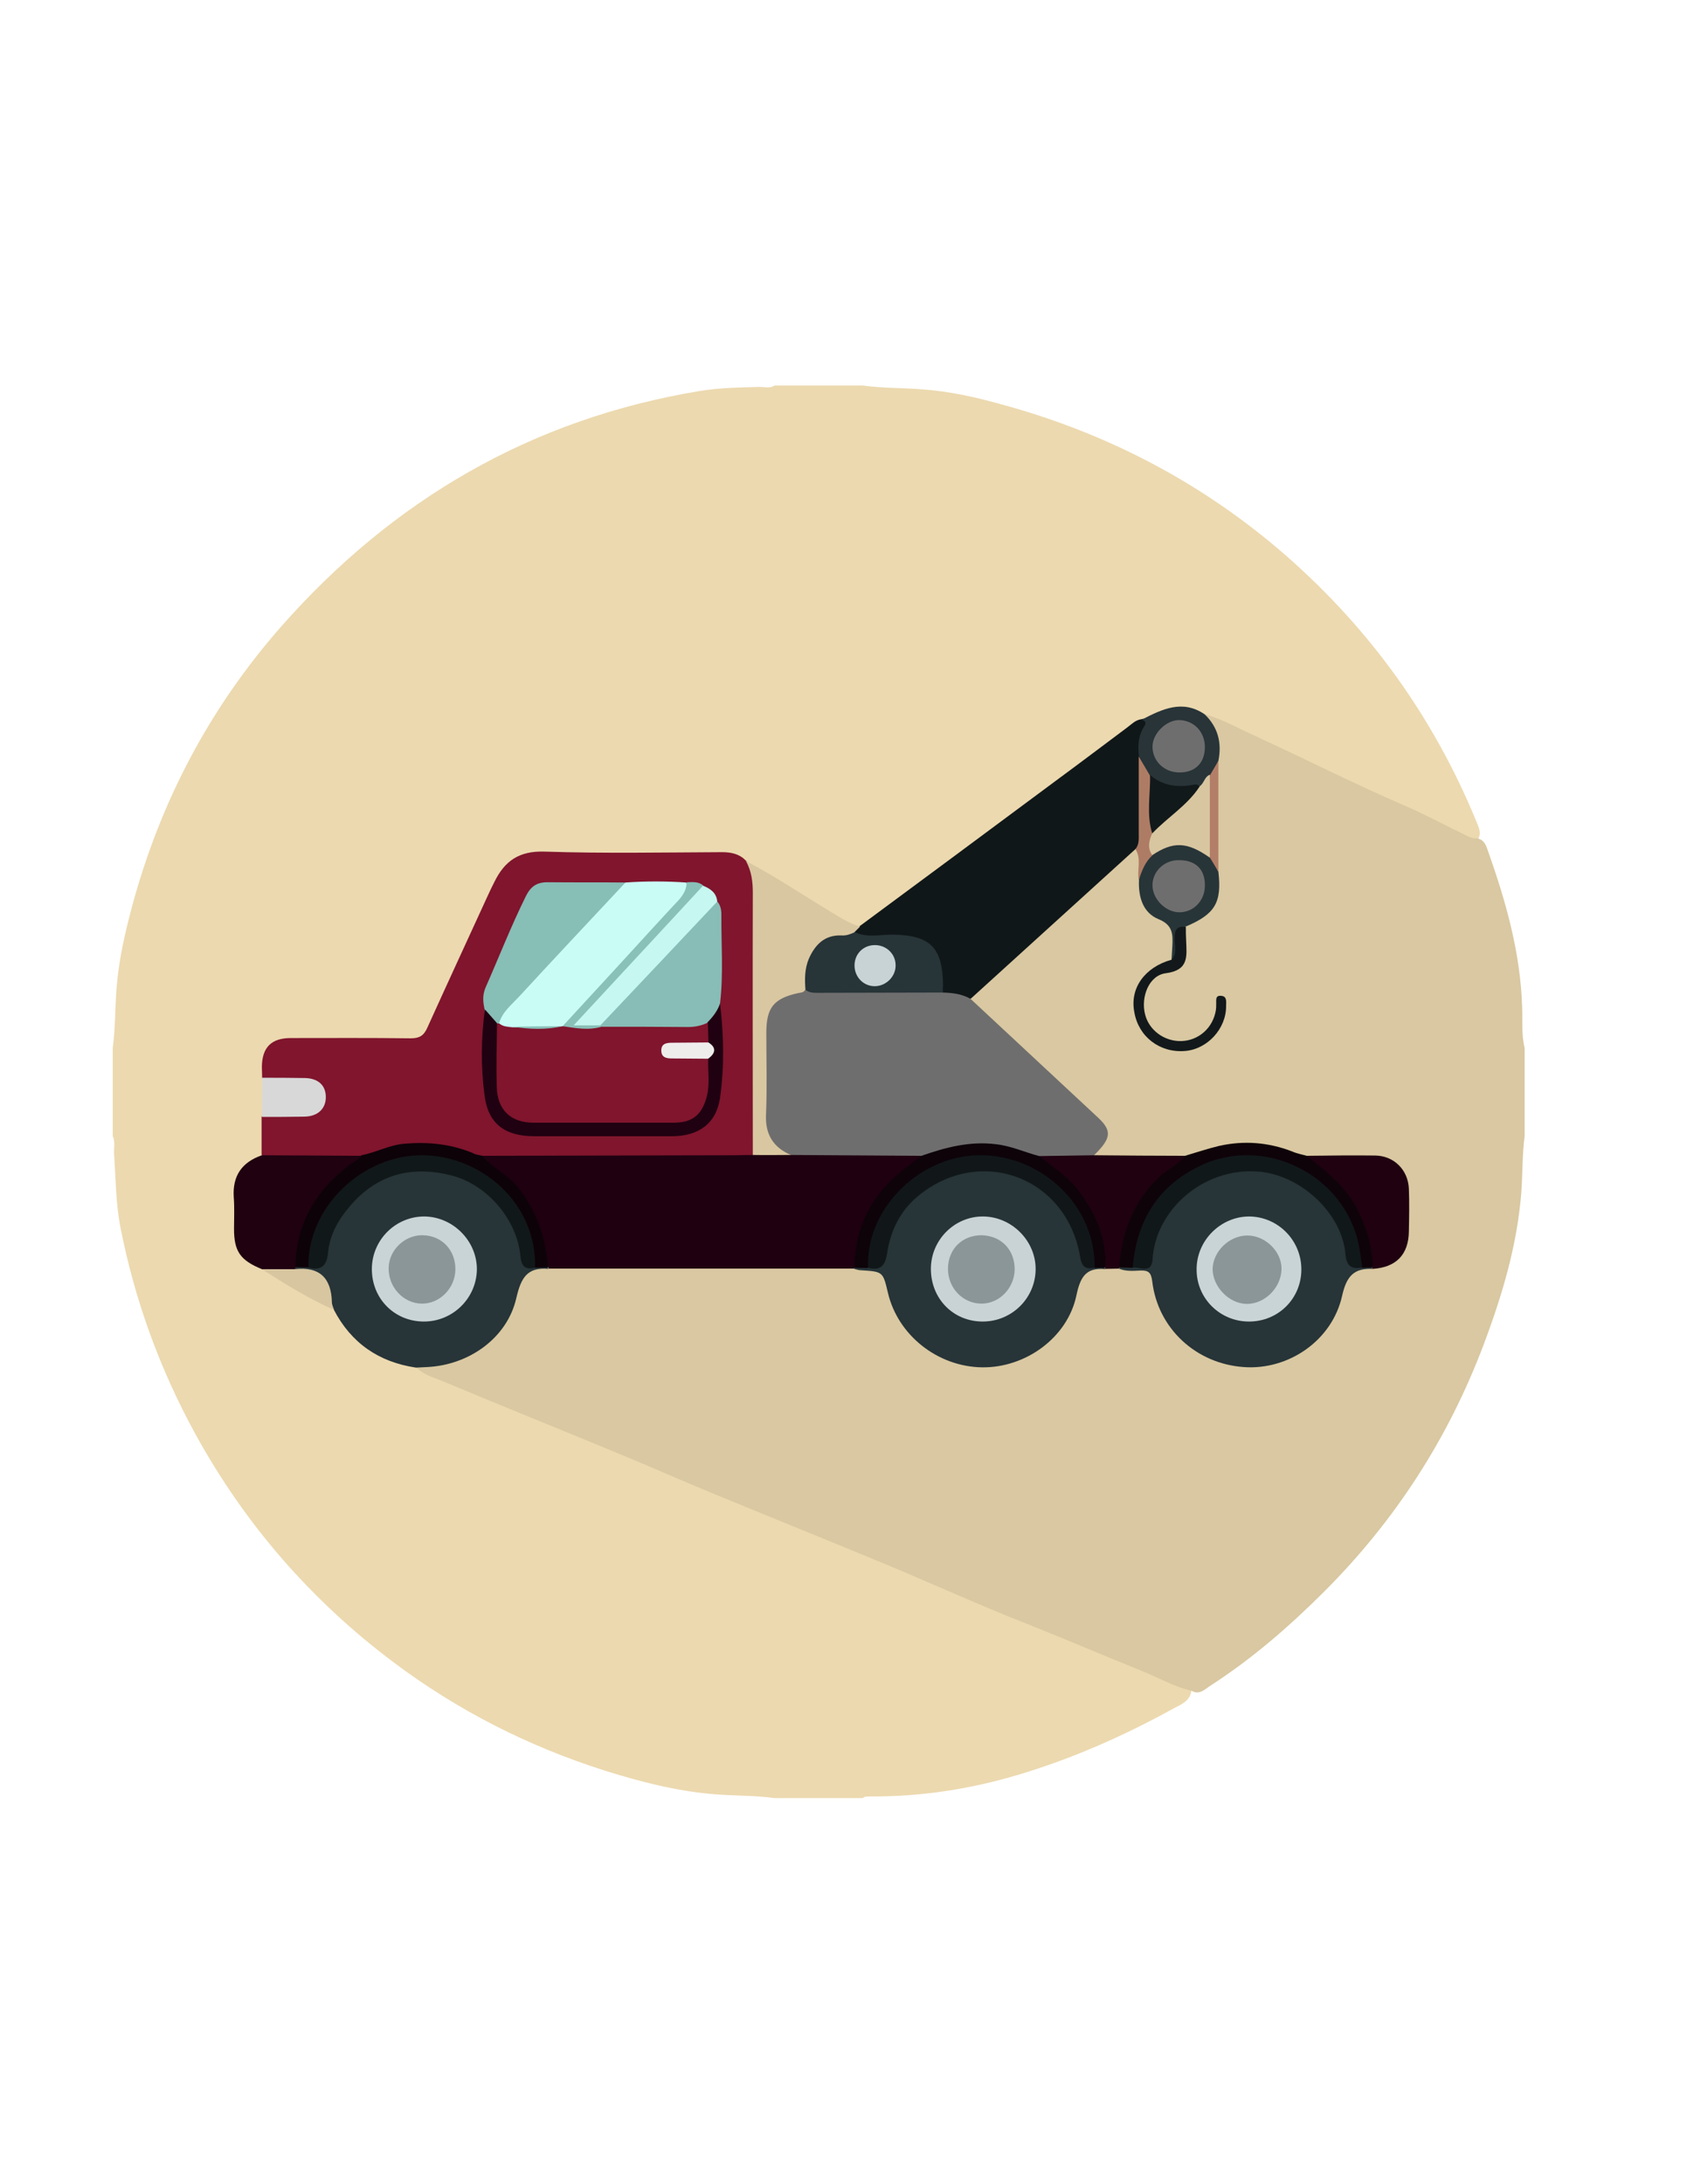 <?xml version="1.0" encoding="utf-8"?>
<!-- Generator: Adobe Illustrator 19.0.0, SVG Export Plug-In . SVG Version: 6.00 Build 0)  -->
<svg version="1.1" id="Calque_1" xmlns="http://www.w3.org/2000/svg" xmlns:xlink="http://www.w3.org/1999/xlink" x="0px" y="0px"
	 viewBox="0 0 612 792" style="enable-background:new 0 0 612 792;" xml:space="preserve">
<style type="text/css">
	.st0{fill:#ECD9AF;}
	.st1{fill:#D9C8A1;}
	.st2{fill:#80152D;}
	.st3{fill:#101719;}
	.st4{fill:#273438;}
	.st5{fill:#D9C7A1;}
	.st6{fill:#1F0110;}
	.st7{fill:#283438;}
	.st8{fill:#D8D8D8;}
	.st9{fill:#D8C6A0;}
	.st10{fill:#6F6E6E;}
	.st11{fill:#1F0010;}
	.st12{fill:#0E0309;}
	.st13{fill:#283538;}
	.st14{fill:#13191B;}
	.st15{fill:#AE7C65;}
	.st16{fill:#B37E67;}
	.st17{fill:#CAFCF6;}
	.st18{fill:#87BEB6;}
	.st19{fill:#87BDB6;}
	.st20{fill:#200111;}
	.st21{fill:#0D0208;}
	.st22{fill:#C6F7F1;}
	.st23{fill:#89C0B8;}
	.st24{fill:#111819;}
	.st25{fill:#C9D4D6;}
	.st26{fill:#12191A;}
	.st27{fill:#0D0309;}
	.st28{fill:#11181A;}
	.st29{fill:#111719;}
	.st30{fill:#C9D3D5;}
	.st31{fill:#EFECEC;}
	.st32{fill:#C8D3D5;}
	.st33{fill:#8B9698;}
</style>
<g>
	<path class="st0" d="M313,652c-10.7,0-21.3,0-32,0c-7.2-1-14.5-0.8-21.8-1.4c-13.7-1.1-26.9-4.5-39.9-8.6
		c-27.7-8.8-53.3-21.8-76.6-39.3C113,580.4,89.1,553,71.1,520.4c-13.1-23.8-22.3-49.1-27.5-75.8c-1.6-8.5-1.6-17.2-2.2-25.8
		c-0.2-2.3,0.5-4.6-0.5-6.9c0-10.7,0-21.3,0-32c1-7.2,0.8-14.5,1.4-21.8c0.8-10,3-19.7,5.6-29.4c10.2-37.9,28.1-71.9,54-101.4
		c40.6-46.1,90.9-75.4,151.8-85.5c7.2-1.2,14.5-1.3,21.9-1.5c1.8,0,3.7,0.6,5.4-0.5c10.7,0,21.3,0,32,0c7.2,1,14.5,0.8,21.8,1.4
		c9.7,0.7,19.1,2.8,28.4,5.4c38.7,10.5,73.4,28.7,103.6,55.1c30.4,26.7,53.4,58.7,68.8,96.2c0.8,2,1.9,4,0.7,6.2
		c-2.3,1.7-4.5,0.6-6.5-0.4c-20.5-9.8-41.3-19-61.8-29c-9.5-4.7-19.5-8.4-28.7-13.8c-0.7-0.4-1.6-0.4-2.4-0.5
		c-7.7-4.4-14.8-1.2-22,1.7c-17.8,12.6-35.2,25.8-52.7,38.9c-14.5,10.9-29.2,21.6-43.7,32.5c-2,1.5-3.9,3.1-6.5,3.6
		c-4.4-0.2-7.7-2.8-11.2-4.9c-10.5-6.3-20.8-13-31.5-19c-3-1.8-6.2-2.3-9.6-2.3c-21.1,0-42.3,0.2-63.4-0.1c-7-0.1-11.2,3-14.3,8.7
		c-4.8,9-8.8,18.3-13,27.5c-4,8.6-8,17.2-11.8,25.9c-1.8,4.2-4.9,5.2-9.5,5.5c-9.8,0.6-19.5-0.8-29.3,0.3c-3,0.3-6,0.2-9-0.2
		c-8.6-1.1-11.7,1.4-12.4,9.9c-0.1,1-0.4,2-0.2,3c0.5,4.5,0.5,8.9,0,13.4c0.2,4.4,0.9,8.9-0.4,13.3c-0.5,1.5-1.6,2.6-2.9,3.3
		c-5.2,3.1-6.9,7.7-6.6,13.5c0.2,3,0.3,6,0,9c-0.7,6.9,2.4,11.4,8.3,14.4c8.6,5.7,17.8,10.2,26.6,15.4c1.1,0.8,1.9,1.9,2.6,3
		c5.6,8.8,13.3,14.6,23.6,16.7c1.3,0.3,2.6,0.7,3.8,1.3c7.3,4,15.3,6.5,22.9,9.7c46.9,19.6,93.8,38.9,140.7,58.5
		c30.3,12.6,60.7,24.9,90.9,37.6c8,3.3,16.3,6,23.7,10.5c0.9,0.5,1.7,1,2.2,2c-0.4,3.8-3.7,5-6.3,6.4c-18.1,10-36.9,18.3-56.7,24.2
		c-17.5,5.2-35.2,7.9-53.5,7.8C314.9,651.5,313.8,651.2,313,652z"/>
	<path class="st1" d="M437,259c6.4,1.7,12.2,5.1,18.2,7.8c18.1,8.3,35.8,17.3,54.1,25.2c7.2,3.1,14.1,6.8,21.1,10.2
		c1.8,0.9,3.5,2,5.6,1.8c2.3,0.5,3.1,2.4,3.7,4.3c6.6,18.5,11.9,37.2,12.5,57c0.2,4.9-0.3,9.9,0.9,14.7c0,10.7,0,21.3,0,32
		c-0.9,6.7-0.7,13.5-1.2,20.3c-1.5,19.3-7,37.6-13.8,55.6c-12.8,33.8-32,63.5-57.6,89.1c-12.8,12.8-26.3,24.5-41.5,34.3
		c-2,1.3-3.9,3.4-6.7,1.8c-6.5-1.5-12.2-4.9-18.3-7.3c-13.9-5.6-27.6-11.5-41.5-17c-16.8-6.6-33.3-14.1-50-21.1
		c-21-8.7-42.1-17.2-63.2-25.9c-12-4.9-23.8-10.2-35.8-15.1c-21-8.7-42.2-17.2-63.2-26c-3.2-1.3-6.6-2.2-9.2-4.8
		c1.3-1.9,3.4-1.8,5.4-2.1c16.7-2.6,27.1-11.9,30.5-28.6c0.8-3.8,2.4-6,6.6-5.8c2.3,0.1,4.6-0.6,6.9-1.2c1.5-0.5,3-0.4,4.5-0.4
		c33.1,0,66.1,0,99.2,0c1.5,0,3-0.1,4.4,0.3c2.4,0.6,4.8,1.5,7.3,1.2c4.9-0.5,7,2.1,7.8,6.4c1.4,7.4,4.9,13.7,10.4,18.9
		c17.9,16.9,47.8,8.8,54.7-14.8c0.2-0.6,0.4-1.3,0.5-1.9c0.5-5.7,3-9.3,9.4-8.8c0.8,0.1,1.6-0.2,2.4-0.5c1.6-0.4,3.2-0.5,4.8,0
		c2.4,0.5,4.9,1,7.4,0.8c4.1-0.4,6,1.5,6.8,5.5c1.9,9.9,6.5,18,15.3,23.5c18.4,11.7,43.5,3,49.3-17.9c2.2-8,5.5-12.2,13.7-12
		c8.7-2.7,10.6-5.3,10.7-14.2c0-4,0.1-8,0-11.9c-0.1-6.7-4-11-10.6-11.3c-8.1-0.4-16.2,0.1-24.3-0.4c-6-0.4-11.3-3.7-17.4-3.9
		c-6.7-0.3-13.2,0.1-19.6,2.4c-2.5,0.9-5,1.9-7.8,1.4c-8.4,0.6-16.8,0.5-25.3,0.4c-1.8,0-3.6,0.1-5.4-0.5c-2.3-0.9-2.2-2.4-1.2-4.4
		c3.1-6.4,2.7-7-2.4-11.7c-13.8-12.7-27.6-25.6-41.2-38.6c-1.1-1-2.2-2.1-2.3-3.7c0.3-2,1.6-3.3,3-4.5
		c17.7-15.8,34.9-32.1,52.7-47.8c1.7-1.5,3.4-3.4,6.1-1.9c2.6,3.2,0.3,7.1,1.6,10.5c0,6.1,2.4,11,7.9,14c3.2,1.8,4,4.6,3.7,8
		c-0.2,2.5,0.4,5-0.6,7.4c-1,1.6-2.8,2.3-4.4,3.1c-6.3,3.3-9.5,9.5-8.3,16c1,6,6.2,11.2,11.8,11.9c7.8,1,13.2-1.9,16.5-9
		c0.5-1,1.2-2,0.9-3.1c-2.7,8.4-7.3,12.1-14.8,12c-6.8-0.1-12.5-4.4-14-10.7c-1.7-6.8,1.4-13.6,7.7-16.7c1.2-0.6,2.4-1.2,3.7-1.5
		c2.3-0.6,3-2.1,3.1-4.4c0.1-3.3-0.5-6.7,1.1-9.8c0.5-0.5-0.3-0.1,0.3-0.4c8.5-4.3,11.7-11.3,10.8-20.6c0.3-12.5,0.3-25-0.1-37.5
		C441.1,270.8,438.2,265.1,437,259z"/>
	<path class="st2" d="M95.1,390.8c0-1.3-0.1-2.7-0.1-4c0.1-7,3.4-10.4,10.5-10.4c14.5,0,29-0.1,43.5,0.1c3.1,0,4.7-0.9,6-3.8
		c7.2-15.9,14.5-31.7,21.8-47.6c0.8-1.8,1.7-3.6,2.6-5.4c3.7-7.5,8.9-11.2,18.1-10.9c21.5,0.7,43,0.3,64.4,0.2c3.3,0,6.3,0.6,8.6,3
		c3.3,2.7,4.6,6.2,4.5,10.5c-0.1,29.9,0,59.7-0.1,89.6c0,2.5,0.2,5-1.6,7.1c-1.9,1.8-4.2,1.7-6.6,1.7c-27.8,0.1-55.5,0-83.3,0
		c-2.5,0-4.9-0.8-7.4-0.5c-2.7,0.5-5.3-0.3-7.7-1.2c-10.7-3.8-21.4-3.6-32,0.2c-2,0.7-4.1,1.4-6.3,1c-9.6,0.7-19.2,0.4-28.8,0.4
		c-2.3,0-4.7,0.1-6.3-2.1c0-4.6,0-9.3,0-13.9c2.3-2.6,5.5-2,8.4-2.1c2.7-0.1,5.3,0.2,8-0.3c2.6-0.5,4.2-2,4.2-4.8
		c0-2.8-1.6-4.3-4.2-4.7c-3.3-0.5-6.7-0.2-10-0.3C99.1,392.9,96.7,393,95.1,390.8z"/>
	<path class="st3" d="M412,307.8c-19.9,18.1-39.9,36.2-59.8,54.3c-3.8,1.2-7.3,0.1-10.6-1.8c-1.4-1.6-1.5-3.6-1.6-5.6
		c-0.8-9.6-5.1-13.7-14.6-13.8c-3.3,0-6.6,0-9.9-0.1c-2.1,0-4.4-0.1-5.8-2.2c-0.6-2,1.2-2.1,2.2-2.8c23.7-17.5,47.3-35,71-52.6
		c8.7-6.4,17.3-12.9,26-19.4c1.6-1.2,3-2.7,5.1-3c3.7-1,2.9,1.8,2.4,3.4c-1,3.5-1.5,6.9-1.5,10.5c-0.1,8.8,0.2,17.5,0.1,26.3
		C415,303.8,415.1,306.6,412,307.8z"/>
	<path class="st4" d="M199,460.1c-7.8-0.7-10,3.3-11.7,10.6c-3.3,14.5-17.2,24.3-32.4,25c-1.3,0.1-2.6,0.1-4,0.2
		c-13.5-2-23.5-8.9-29.8-21c-2-1.8-3.5-4-3.8-6.7c-0.4-3.7-2.3-5.6-6.2-5.4c-1.6,0.1-3.3-0.3-4.3-1.9c-0.2-0.6-0.1-1,0.4-1.5
		c1.4-1.2,3-1.2,4.6-1c3.4-0.1,4.7-2.1,5.4-5.3c4.2-18.3,18.5-30,36.6-30c17.8,0,32.2,11.8,36.6,30.1c0.5,2.1,0.3,4.9,3.6,5.2
		c1.6,0,3.2-0.1,4.6,1.1C198.7,459.7,198.9,459.9,199,460.1z"/>
	<path class="st5" d="M312,336c-0.7,0.7-1.3,1.3-2,2c-0.8,2.3-2.8,2.5-4.8,3c-7.3,1.6-10.6,5.4-11.2,13c-0.2,2-0.1,4-1.1,5.8
		c-1.1,1.7-2.8,2.3-4.6,2.9c-6.1,2-8.5,6.1-8.3,12.5c0.3,9.8,0.2,19.6,0,29.4c-0.1,4.3,1.3,7.7,4.5,10.5c1.3,1.2,3.7,2.1,2,4.7
		c-4.6,1.7-9.2,2.7-13.4-0.9c0-31.7-0.1-63.5,0-95.2c0-4.1-0.5-7.9-2.5-11.5c10.5,5.5,20.3,12.1,30.4,18.2
		C304.5,332.5,308,334.8,312,336z"/>
	<path class="st6" d="M95,418.9c12,0.1,24,0.1,36,0.2c0.5,2.5-1.5,3.5-3,4.7c-10.2,7.9-17.4,17.7-18.8,31c-0.2,1.8-0.5,3.7-2.1,4.9
		c-0.1,0.2-0.1,0.3-0.1,0.5c-4,3.8-8,1-12,0c-7.8-3.2-10.1-6.4-10.1-14.6c0-3.8,0.2-7.7-0.1-11.5C84.3,426.3,87.8,421.4,95,418.9z"
		/>
	<path class="st7" d="M413.2,274.3c-0.5-3.8-0.3-7.5,1.9-10.9c0.9-1.4,0.4-2.1-1-2.4c7.4-3.8,14.8-7.5,22.9-2
		c4.9,4.7,6.3,10.4,5,16.9c-1,1.9-0.6,4.2-2.1,5.9c-1.7,1.4-2.7,3.6-5.1,4.2c-6.6,1.5-13,1.5-18.3-3.7
		C413.8,280.4,414,277.1,413.2,274.3z"/>
	<path class="st8" d="M95.1,390.8c5.2,0,10.3,0,15.5,0.1c4.8,0.1,7.5,2.6,7.6,6.7c0.1,4.3-2.8,7.2-7.7,7.3
		c-5.2,0.1-10.3,0.1-15.5,0.1C95.1,400.3,95.1,395.6,95.1,390.8z"/>
	<path class="st9" d="M95,460.2c4,0,8,0,12,0c8.9-1,13.2,3.2,13.4,12c0,0.9,0.5,1.9,0.8,2.8C112,470.9,103.4,465.6,95,460.2z"/>
	<path class="st10" d="M286.9,418.8c-6.5-2.8-9.4-7.6-9-14.9c0.4-9.8,0.1-19.6,0.1-29.3c0-9.2,2.6-12.5,11.5-14.5
		c1-0.2,2-0.1,2.6-1.2c5.1-2.1,10.5-1.3,15.7-0.9c9.1,0.6,18.2-0.5,27.3-0.1c2.5,0.1,5,0,6.9,2c3.5,0.1,7,0.5,10.1,2.3
		c15.4,14.4,30.9,28.7,46.3,43.1c5.1,4.8,4.7,7.5-1.5,13.6c-3.9,3.8-8.8,1.8-13.2,2c-1.9,0.1-3.9-0.5-5.9-0.3
		c-2.1,0.5-4-0.1-5.8-0.9c-11.1-4.2-22.1-4.1-33.2,0c-1.9,0.7-3.8,1.2-5.9,0.8c-13.1,0.9-26.2,0.4-39.3,0.4
		C291.2,421.1,288.6,421.4,286.9,418.8z"/>
	<path class="st11" d="M286.9,418.8c15.7,0.1,31.4,0.2,47.1,0.3c0.5,2-0.9,3.1-2.2,4c-11.8,8.4-18.8,19.7-20.2,34.3
		c-0.1,0.8-0.4,1.6-1,2.2c-0.2,0.1-0.4,0.3-0.6,0.4c-37,0-74,0-111,0c0-0.2,0-0.3-0.1-0.5c-2.2-1.4-2.4-3.8-2.7-6.1
		c-1.9-11.4-7.3-20.8-16.5-28c-2.1-1.6-5.1-2.7-4.7-6.3c30.5-0.1,61.1-0.1,91.6-0.2c2.2,0,4.3-0.1,6.5-0.1
		C277.7,418.9,282.3,418.8,286.9,418.8z"/>
	<path class="st4" d="M498,460.1c-6.8-0.3-9.5,2.6-11.1,9.7c-3.6,16.3-19.5,27.1-35.7,25.9c-17.3-1.2-31.2-14-33.2-31.1
		c-0.4-3-1.2-4-4.2-3.9c-2.6,0.1-5.3,0.4-7.9-0.7c0.2-0.2,0.3-0.5,0.4-0.7c1.4-1.2,3-1.1,4.6-1c4.1,0.1,5-2.6,5.7-6
		c5-21.8,26.4-34.4,47.4-27.7c13.7,4.4,22.2,14.2,25.5,28.3c0.6,2.6,0.9,5,4.2,5.3c1.3,0.1,2.7,0,3.7,1
		C497.7,459.7,497.9,459.9,498,460.1z"/>
	<path class="st4" d="M401,460.2c-7-0.7-9.1,2.8-10.5,9.5c-3.2,15.3-18.4,26.3-34.2,26.1c-16.1-0.2-30.6-11.6-34.2-27.1
		c-1.8-7.6-1.8-7.6-9.8-8.1c-0.8,0-1.6-0.3-2.4-0.5c-0.1-0.2-0.1-0.3,0-0.5c1.3-1.1,2.9-1.5,4.6-1.3c3.7,0.2,4.7-2.3,5.4-5.3
		c1.9-8.3,5.6-15.7,12.3-21.2c21.7-17.8,53-7.7,60.4,19.4c0.7,2.5,0.2,5.9,3.7,7c1.2,0.2,2.5,0,3.6,0.7
		C400.6,459.3,400.9,459.7,401,460.2z"/>
	<path class="st6" d="M377,419.2c6.7-0.1,13.3-0.2,20-0.3c11,0.1,22,0.2,33,0.2c0.6,2.9-1.7,4.1-3.5,5.4
		c-10.1,7.5-16.3,17.3-17.8,29.9c-0.2,2-0.7,3.9-2.6,5.1c-0.1,0.1-0.1,0.3-0.1,0.5c-1.7,0-3.3,0.1-5,0.1c0-0.2,0-0.4-0.1-0.6
		c-1.3-1-1.6-2.5-1.7-4c-1.4-13.4-8-23.7-18.6-31.6C378.9,422.8,376.6,422,377,419.2z"/>
	<path class="st6" d="M474,419.1c8.3-0.1,16.6-0.2,24.9-0.1c6.8,0.1,11.9,5.2,12.2,12c0.2,5.1,0.1,10.3,0,15.5
		c-0.1,8.4-4.6,13.1-13.2,13.6c0.1-0.2,0-0.3-0.1-0.5c-1.9-1.5-1.9-3.8-2.3-5.8c-2.1-12.2-8.1-21.8-17.9-29.3
		C476,423.2,473.6,422.1,474,419.1z"/>
	<path class="st12" d="M474,419.1c7.1,5.6,14.3,11.2,18.5,19.6c3.3,6.6,5.4,13.5,5.4,20.9c-1.3,0-2.6,0.1-3.9,0.1
		c-2.5-2-2.4-5-3.1-7.7c-6.3-27-35.6-39.6-59.1-25.2c-9.8,6-16.1,14.7-18,26.3c-0.4,2.4-0.6,5-3,6.6c-1.6,0-3.2-0.1-4.8-0.1
		c1-12.6,5.1-23.8,14.4-32.7c3-2.8,7-4.4,9.5-7.8c4.1-1.2,8.2-2.6,12.4-3.6c9-2,17.8-1.3,26.4,2C470.5,418.3,472.3,418.6,474,419.1z
		"/>
	<path class="st13" d="M442,316.1c1.3,11.2-1.2,15.4-11.9,19.9c-2.3,1.5-2,3.9-2.2,6.2c-0.2,2.2,0.5,5.1-2.9,5.8
		c0.1-1.7,0.2-3.3,0.3-5c0.2-4.2,0.2-7.6-5-9.7c-5.7-2.3-7.4-8.1-7.1-14.3c0.7-3.7,0.5-7.7,4.2-10.2c7.1-5.9,14.6-5.6,22.2,1
		C441.4,311.5,440.8,314.1,442,316.1z"/>
	<path class="st14" d="M425,348c2.2-2.4,1-5.4,1.1-8c0-3,1-4.3,4.1-3.9c0,1.7,0,3.3,0.1,5c0.2,5.6,1.1,10.7-7.4,11.8
		c-6.1,0.8-9.1,8.6-7.5,14.9c1.4,5.7,6.9,9.8,13,9.7c6.4-0.1,11.7-4.8,12.7-11.3c0.1-0.7,0.1-1.3,0.1-2c0.1-1.4-0.5-3.4,1.9-3.1
		c2.1,0.2,1.7,2.2,1.7,3.6c0.1,8.3-6.8,15.8-15,16.4c-9.1,0.7-16.8-5.2-18.3-14.1C409.8,358.3,415.3,350.7,425,348z"/>
	<path class="st15" d="M418,310.2c-2.6,2.4-3.8,5.6-4.9,8.9c-0.7-3.7,1.1-7.7-1.2-11.2c1.4-1.7,1.2-3.7,1.2-5.7c0-9.3,0-18.6,0-27.9
		c1.3,2.3,2.7,4.5,4,6.8c2.8,4.6,1.6,9.7,1.9,14.6c0.1,1.8-0.5,3.6-0.1,5.5C419.6,304.3,418.6,307.2,418,310.2z"/>
	<path class="st16" d="M442,316.1c-1-1.7-2-3.4-3-5c-3.3-10-3-20.1,0-30.1c1-1.7,2-3.4,3-5.1C442,289.3,442,302.7,442,316.1z"/>
	<path class="st17" d="M226.9,320c7.3-0.5,14.7-0.5,22,0c2,2.4,0.8,4.4-0.8,6.2c-2.1,2.4-4,5-6.1,7.1c-12.4,12.3-23.5,25.8-35.9,38
		c-0.6,0.6-1.2,1.2-1.9,1.6c-0.5,0.2-1,0.4-1.6,0.4c-5.4,0.3-10.8-0.2-16.2,0.4c-2,0.1-3.9-0.2-5.4-1.7c-1.9-2.7,0-4.7,1.5-6.7
		c4.9-6.7,11.3-12.2,16.9-18.3c7-7.7,14-15.5,21.5-22.9C222.6,322.3,224.9,321.3,226.9,320z"/>
	<path class="st18" d="M226.9,320c-12.9,13.8-25.9,27.6-38.7,41.5c-2.7,2.9-5.9,5.4-7.1,9.4c-0.3,0.4-0.8,0.6-1.3,0.6
		c-2.7-0.9-4-2.7-4-5.5c-0.6-2.6-0.8-5.2,0.3-7.8c4.9-11.1,9.3-22.4,14.7-33.3c1.8-3.6,4.1-5.1,8.2-5
		C208.3,320,217.6,319.9,226.9,320z"/>
	<path class="st19" d="M260.2,326.9c1.2,1.3,1.5,3.1,1.5,4.6c-0.1,10.8,0.8,21.6-0.5,32.4c0.2,3.8-1.1,6.8-4.6,8.6
		c-1.3,0.8-2.7,1.4-4.2,1.5c-10.9,0-21.8,0.7-32.7-0.3c-0.5-0.2-1-0.4-1.4-0.8c-1.7-2.5,0.2-4.1,1.6-5.6
		c12-12.8,23.8-25.9,36.1-38.5C257.2,327.6,258.2,326.1,260.2,326.9z"/>
	<path class="st20" d="M256.7,370.7c1.9-2,3.6-4.1,4.5-6.8c1.4,11.4,1.6,22.9,0,34.3c-1.4,9.3-7.9,13.8-17.4,13.8
		c-16.7,0-33.3,0-50,0c-10.5,0-16.7-4.4-18-14.7c-1.4-10.3-1.3-20.9,0.1-31.3c1.5,1.7,2.9,3.3,4.4,5c1.4,2,1.8,4.2,1.8,6.6
		c0,5.1-0.2,10.3,0.1,15.4c0.4,8.1,4.5,12.1,12.6,12.1c15.8,0.1,31.5,0.1,47.3,0c8.4,0,12.4-4,12.9-12.3c0.1-2.5-0.2-5,0.4-7.4
		c0.6-2.7,1.4-5.4,0.2-8.1C254.8,374.7,255.5,372.7,256.7,370.7z"/>
	<path class="st21" d="M175,419.1c3.7,4.5,9.2,6.8,12.9,11.4c6.9,8.6,10,18.4,11,29.1c-1.6,0-3.2,0.1-4.8,0.1
		c-1.7-1.2-1.8-3.1-2-4.9c-3.9-28.4-36.3-43.4-60.1-27.6c-9.3,6.2-15.9,14.6-17.6,26.1c-0.3,2.2-0.2,4.8-2.4,6.3
		c-1.6,0-3.2-0.1-4.8-0.1c0.1-15.6,7.2-27.5,19.3-36.9c1.6-1.2,3.6-1.9,4.6-3.7c5.4-1,10.2-3.8,15.8-4.2c8.4-0.7,16.5,0.1,24.4,3.3
		C172.4,418.7,173.7,418.8,175,419.1z"/>
	<path class="st22" d="M260.2,326.9c-14.1,15-28.3,30-42.4,44.9c-2.4,2.8-5.6,1.9-8.3,1.2c-3-0.8-1.9-3.1-0.4-4.6
		c3.3-3.3,6.1-7.1,9.4-10.3c6.8-6.7,12.6-14.2,19.5-20.7c4.3-4,7.6-8.8,11.6-13c1.5-1.6,2.9-3.2,5.3-3.3
		C257.7,322.2,259.9,323.7,260.2,326.9z"/>
	<path class="st23" d="M255.1,321.1c-15.4,16.7-30.9,33.3-47,50.7c3.9,0,6.8,0,9.8,0c0.1,0.1,0.2,0.3,0.4,0.4
		c-3.6,4-9.5,3.9-14.1-0.2c10.2-11.1,20.5-22.2,30.7-33.4c3.7-4,7.4-8.1,11.2-12.1c1.7-1.9,3-4,3-6.6
		C251.1,319.9,253.3,319.5,255.1,321.1z"/>
	<path class="st4" d="M342.1,359.9c-15.2,0-30.5,0.1-45.7,0.1c-1.5,0-3-0.1-4.2-1.1c-0.3-3.8-0.3-7.6,1.2-11.2
		c2.3-5.2,5.8-8.8,12-8.5c1.7,0.1,3.2-0.5,4.7-1.2c4.4,2.1,9.1,0.9,13.6,0.9c13.8,0.2,18.3,4.6,18.4,18.5
		C342,358.2,342,359.1,342.1,359.9z"/>
	<path class="st24" d="M111.9,459.7c-0.6-22,19.8-41.2,41.8-40.8c20.9,0.4,41,17.2,40.4,40.8c-3.4,0.7-4.9-0.2-5.3-4.2
		c-1.2-13.2-12-26-25.1-29.3c-14.3-3.6-26.9-0.5-36.8,11.2c-4.2,4.9-7.3,10.4-7.9,16.8C118.6,459,116.5,460.8,111.9,459.7z"/>
	<path class="st25" d="M153.6,479.2c-10.6-0.1-18.8-8.4-18.7-19.2c0.1-10.5,8.7-19,19.2-18.9c10.4,0.2,19,9,18.9,19.3
		C172.8,470.9,164.1,479.3,153.6,479.2z"/>
	<path class="st9" d="M438.9,280.9c0,10,0,20.1,0,30.1c-8.2-5.8-13.3-6-20.9-0.9c-1.8-2.6-1.2-5.3,0-7.9c0-1.2,0.3-2.3,1.2-3.2
		c5-5,10-10,16-13.9C436.8,284.1,436.9,281.7,438.9,280.9z"/>
	<path class="st10" d="M437.1,270.9c0,5.8-3.6,9.3-9.4,9.2c-5.4-0.1-9.6-4.1-9.6-9.4c0-4.7,5-9.7,9.8-9.6
		C433.2,261.3,437.1,265.4,437.1,270.9z"/>
	<path class="st26" d="M435.2,285.2c-4.5,6.9-11.6,11.1-17.2,17c-2.2-7-0.6-14.1-0.8-21.2c4.3,3.7,9.4,4.6,14.8,3.7
		C433.2,284.6,434.3,284,435.2,285.2z"/>
	<path class="st27" d="M377,419.2c4.6,3.9,9.8,6.9,13.7,11.9c6.6,8.5,10.8,17.7,10.2,28.6c-1.3,0-2.6,0-3.9,0.1
		c-1.8-1.4-1.8-3.4-2.1-5.4c-3.3-19.6-19.5-33.4-39-33.4c-19.5,0-35.7,13.9-39,33.4c-0.3,2-0.3,4-2.1,5.4c-1.6,0-3.2,0-4.8-0.1
		c0-15.6,7-27.6,19.3-36.8c1.6-1.2,3.1-2.4,4.7-3.7c8.8-3.1,17.7-5.5,27.3-4.3C366.8,415.5,371.7,417.8,377,419.2z"/>
	<path class="st28" d="M410.9,459.7c1.4-16.6,8.7-29.2,24.1-36.8c23.6-11.6,53,3.1,58,28.9c0.5,2.6,0.8,5.2,1.2,7.8
		c-3.9,0.8-5.8-0.6-6.1-4.8c-1.3-15.2-16.7-29-31.9-30c-20.1-1.4-37.2,14.3-38.1,32.1C417.6,462.1,413.4,459.2,410.9,459.7z"/>
	<path class="st25" d="M472.1,460.3c0,10.6-8.4,18.9-19,18.9c-10.6,0-19.1-8.5-19-19c0-10.4,8.7-19.1,19.1-19.1
		C463.6,441.2,472.1,449.7,472.1,460.3z"/>
	<path class="st29" d="M314.9,459.7c-0.8-22.1,19.6-41.4,41.8-40.8c21.4,0.6,40.7,18.1,40.4,40.8c-3.4,0.7-4.7-0.4-5.3-4.2
		c-5-28.9-36.5-40.4-59-21.6c-6.3,5.3-9.8,12.5-11,20.7C321.1,459,319.3,460.9,314.9,459.7z"/>
	<path class="st30" d="M356.5,479.2c-10.7,0-18.8-8.3-18.8-19.1c0-10.5,8.6-19.1,19-19c10.4,0.1,19.1,8.9,19,19.2
		C375.6,470.8,367,479.2,356.5,479.2z"/>
	<path class="st10" d="M437.1,320.9c0.1,5.5-3.9,9.8-9.1,9.9c-4.9,0.1-9.7-4.5-9.9-9.5c-0.2-5.1,4.1-9.4,9.4-9.4
		C433.6,311.8,437.1,315.1,437.1,320.9z"/>
	<path class="st2" d="M204.1,372.1c4.7,0.7,9.4,1.6,14.1,0.2c10.5,0,20.9,0,31.4,0.1c2.6,0,4.9-0.5,7.2-1.6c0.1,2.4,0.1,4.8,0.2,7.2
		c-1.7,2.4-4.4,1.8-6.8,2.1c-2.1,0.2-4.3-0.4-6.8,0.9c1.8,1.6,3.8,1,5.6,1.2c2.7,0.3,5.7-0.6,7.9,1.9c-0.1,4.6,0.7,9.3-0.6,13.9
		c-1.8,6.4-5.3,9.1-11.9,9.1c-16.9,0-33.9,0-50.8,0c-8.3,0-13.2-4.6-13.4-13.1c-0.2-7.6,0-15.3,0.1-22.9c0.3,0,0.6,0,0.8,0
		c1.4,1.2,3.1,1.2,4.8,1.4C191.9,372.6,198,372.9,204.1,372.1L204.1,372.1z"/>
	<path class="st23" d="M204.1,372.1c-6.1,1.4-12.1,1.1-18.2,0.2C191.9,372.2,198,372.1,204.1,372.1z"/>
	<path class="st31" d="M256.9,383.9c-4.3,0-8.7-0.1-13-0.1c-1.9,0-3.9-0.2-4-2.7c-0.1-2.8,2-3,4.1-3c4.3,0,8.7-0.1,13-0.1
		C260,379.9,259.6,381.9,256.9,383.9z"/>
	<path class="st32" d="M317.5,357.6c-4.2,0.1-7.5-3.3-7.5-7.5c0-4.1,3-7.2,7-7.4c4.3-0.2,7.8,3,7.9,7.1
		C325.1,353.9,321.6,357.5,317.5,357.6z"/>
	<path class="st33" d="M165.2,460.4c-0.1,6.8-5.8,12.5-12.4,12.3c-6.6-0.2-12-6.1-11.8-13c0.1-6.4,5.8-11.9,12.3-11.8
		C160.3,448,165.3,453.3,165.2,460.4z"/>
	<path class="st33" d="M452.7,448c6.4,0.1,12.2,5.8,12.2,12c0,6.8-6,12.9-12.7,12.8c-6.4-0.1-12.3-6.3-12.3-12.7
		C440.1,453.6,446.1,447.9,452.7,448z"/>
	<path class="st33" d="M368.1,460.3c-0.1,6.8-5.6,12.5-12.2,12.4c-6.7-0.1-12-5.7-12-12.6c0-7.1,5.1-12.2,12.2-12.2
		C363.2,448.1,368.1,453.1,368.1,460.3z"/>
</g>
</svg>
